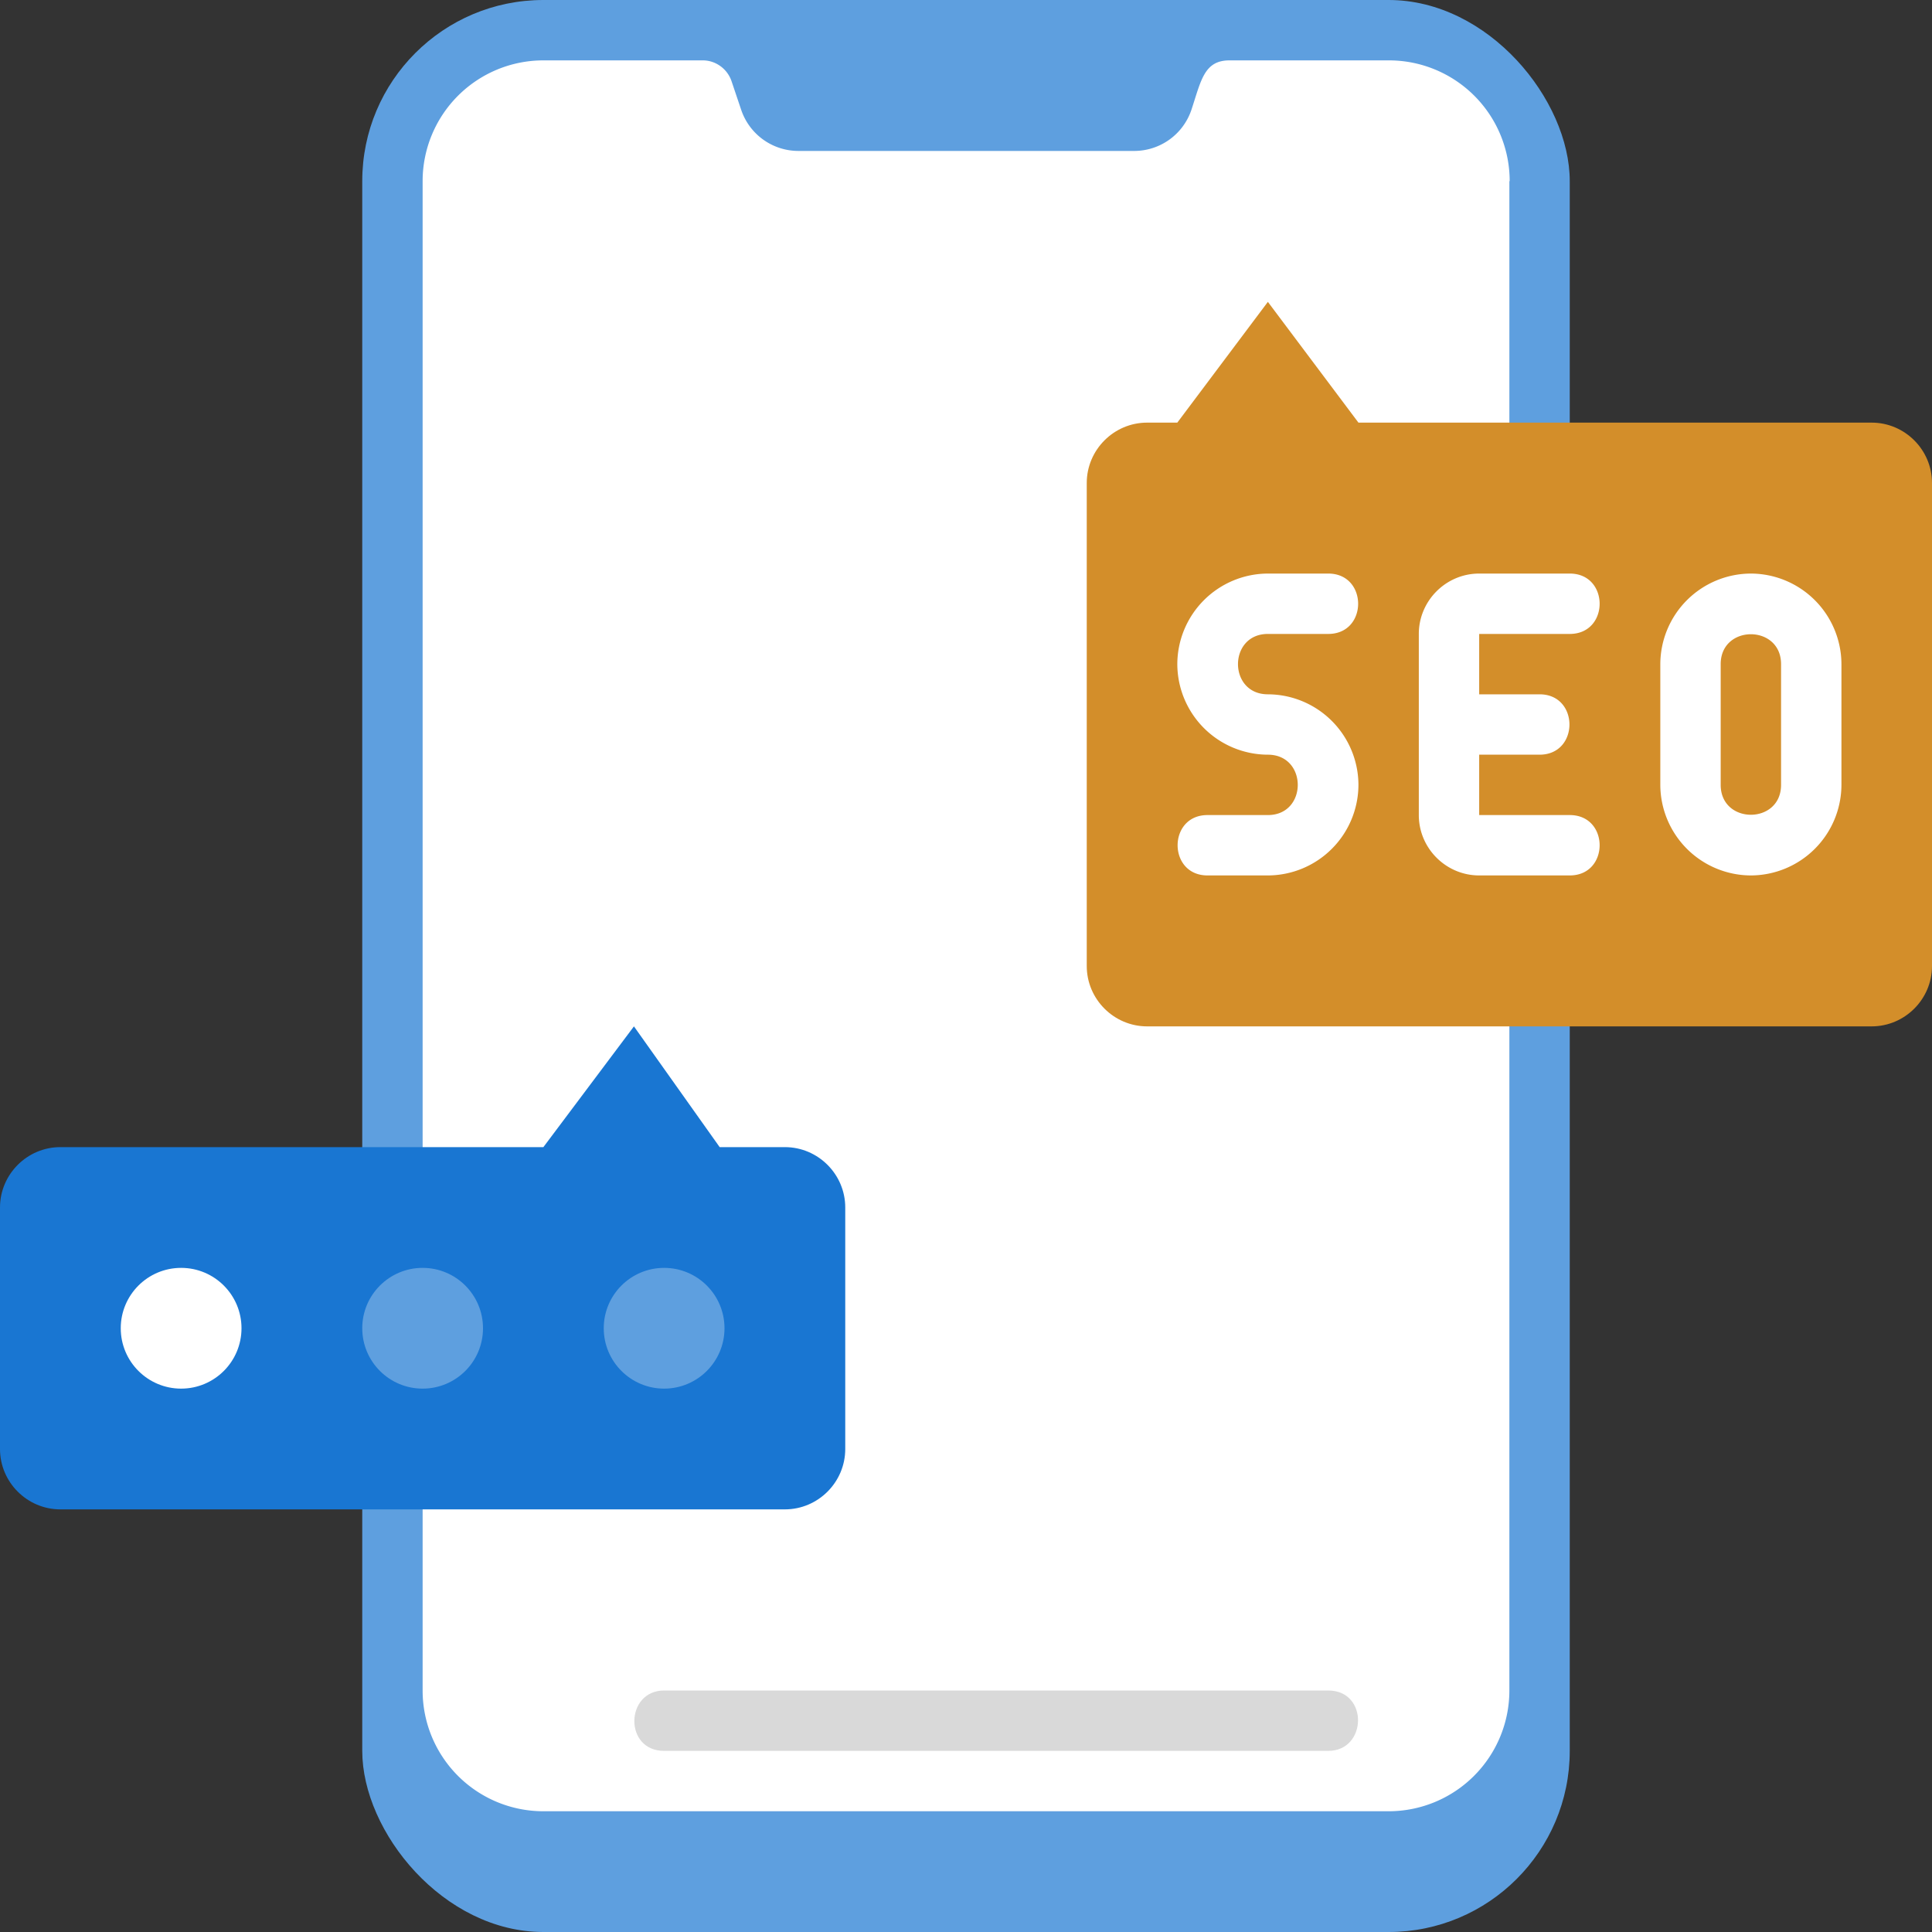 <svg xmlns="http://www.w3.org/2000/svg" viewBox="0 0 64 64" xmlns:v="https://vecta.io/nano"><rect x="0" y="0" width="64" height="64" fill="#333333" stroke="none"/><rect x="12" width="40" height="64" rx="6" fill="#5e9fdf"/><path d="M50 6v50a4 4 0 0 1-4 4H18a4 4 0 0 1-4-4V6a4 4 0 0 1 4-4h5.28c.43 0 .81.28.95.68l.32.95A2 2 0 0 0 26.45 5h11.12a2 2 0 0 0 1.9-1.37c.32-.97.42-1.63 1.26-1.63h5.28a4 4 0 0 1 4 4z" fill="#fff"/><path d="M45 14l-3-4-3 4h-1c-1.1 0-2 .9-2 2v16c0 1.1.9 2 2 2h24c1.1 0 2-.9 2-2V16c0-1.1-.9-2-2-2H45z" fill="#d38e2a"/><path d="M42 29h-2c-1.32 0-1.32-2 0-2h2c1.32 0 1.32-2 0-2a3.01 3.01 0 0 1-3-3 3.01 3.01 0 0 1 3-3h2c1.32 0 1.32 2 0 2h-2c-1.32 0-1.32 2 0 2a3.01 3.01 0 0 1 3 3 3.01 3.01 0 0 1-3 3zm10-2h-3v-2h2c1.32 0 1.32-2 0-2h-2v-2h3c1.32 0 1.32-2 0-2h-3c-1.1 0-2 .9-2 2v6c0 1.1.9 2 2 2h3c1.32 0 1.32-2 0-2zm6 2a3.01 3.01 0 0 1-3-3v-4a3.01 3.01 0 0 1 3-3 3.01 3.01 0 0 1 3 3v4a3.01 3.01 0 0 1-3 3zm-1-7v4c0 1.32 2 1.32 2 0v-4c0-1.32-2-1.32-2 0z" fill="#fff"/><path d="M23.84 38L21 34l-3 4H2c-1.1 0-2 .9-2 2v8c0 1.1.9 2 2 2h24c1.1 0 2-.9 2-2v-8c0-1.1-.9-2-2-2h-2.16z" fill="#1976d2"/><g fill="#5e9fdf"><circle cx="22" cy="44" r="2"/><circle cx="14" cy="44" r="2"/></g><circle cx="6" cy="44" r="2" fill="#fff"/><path d="M44,58H22c-1.34,0-1.29-2,0-2h22c1.34,0,1.29,2,0,2Z" fill="#d9d9d9"/></svg>